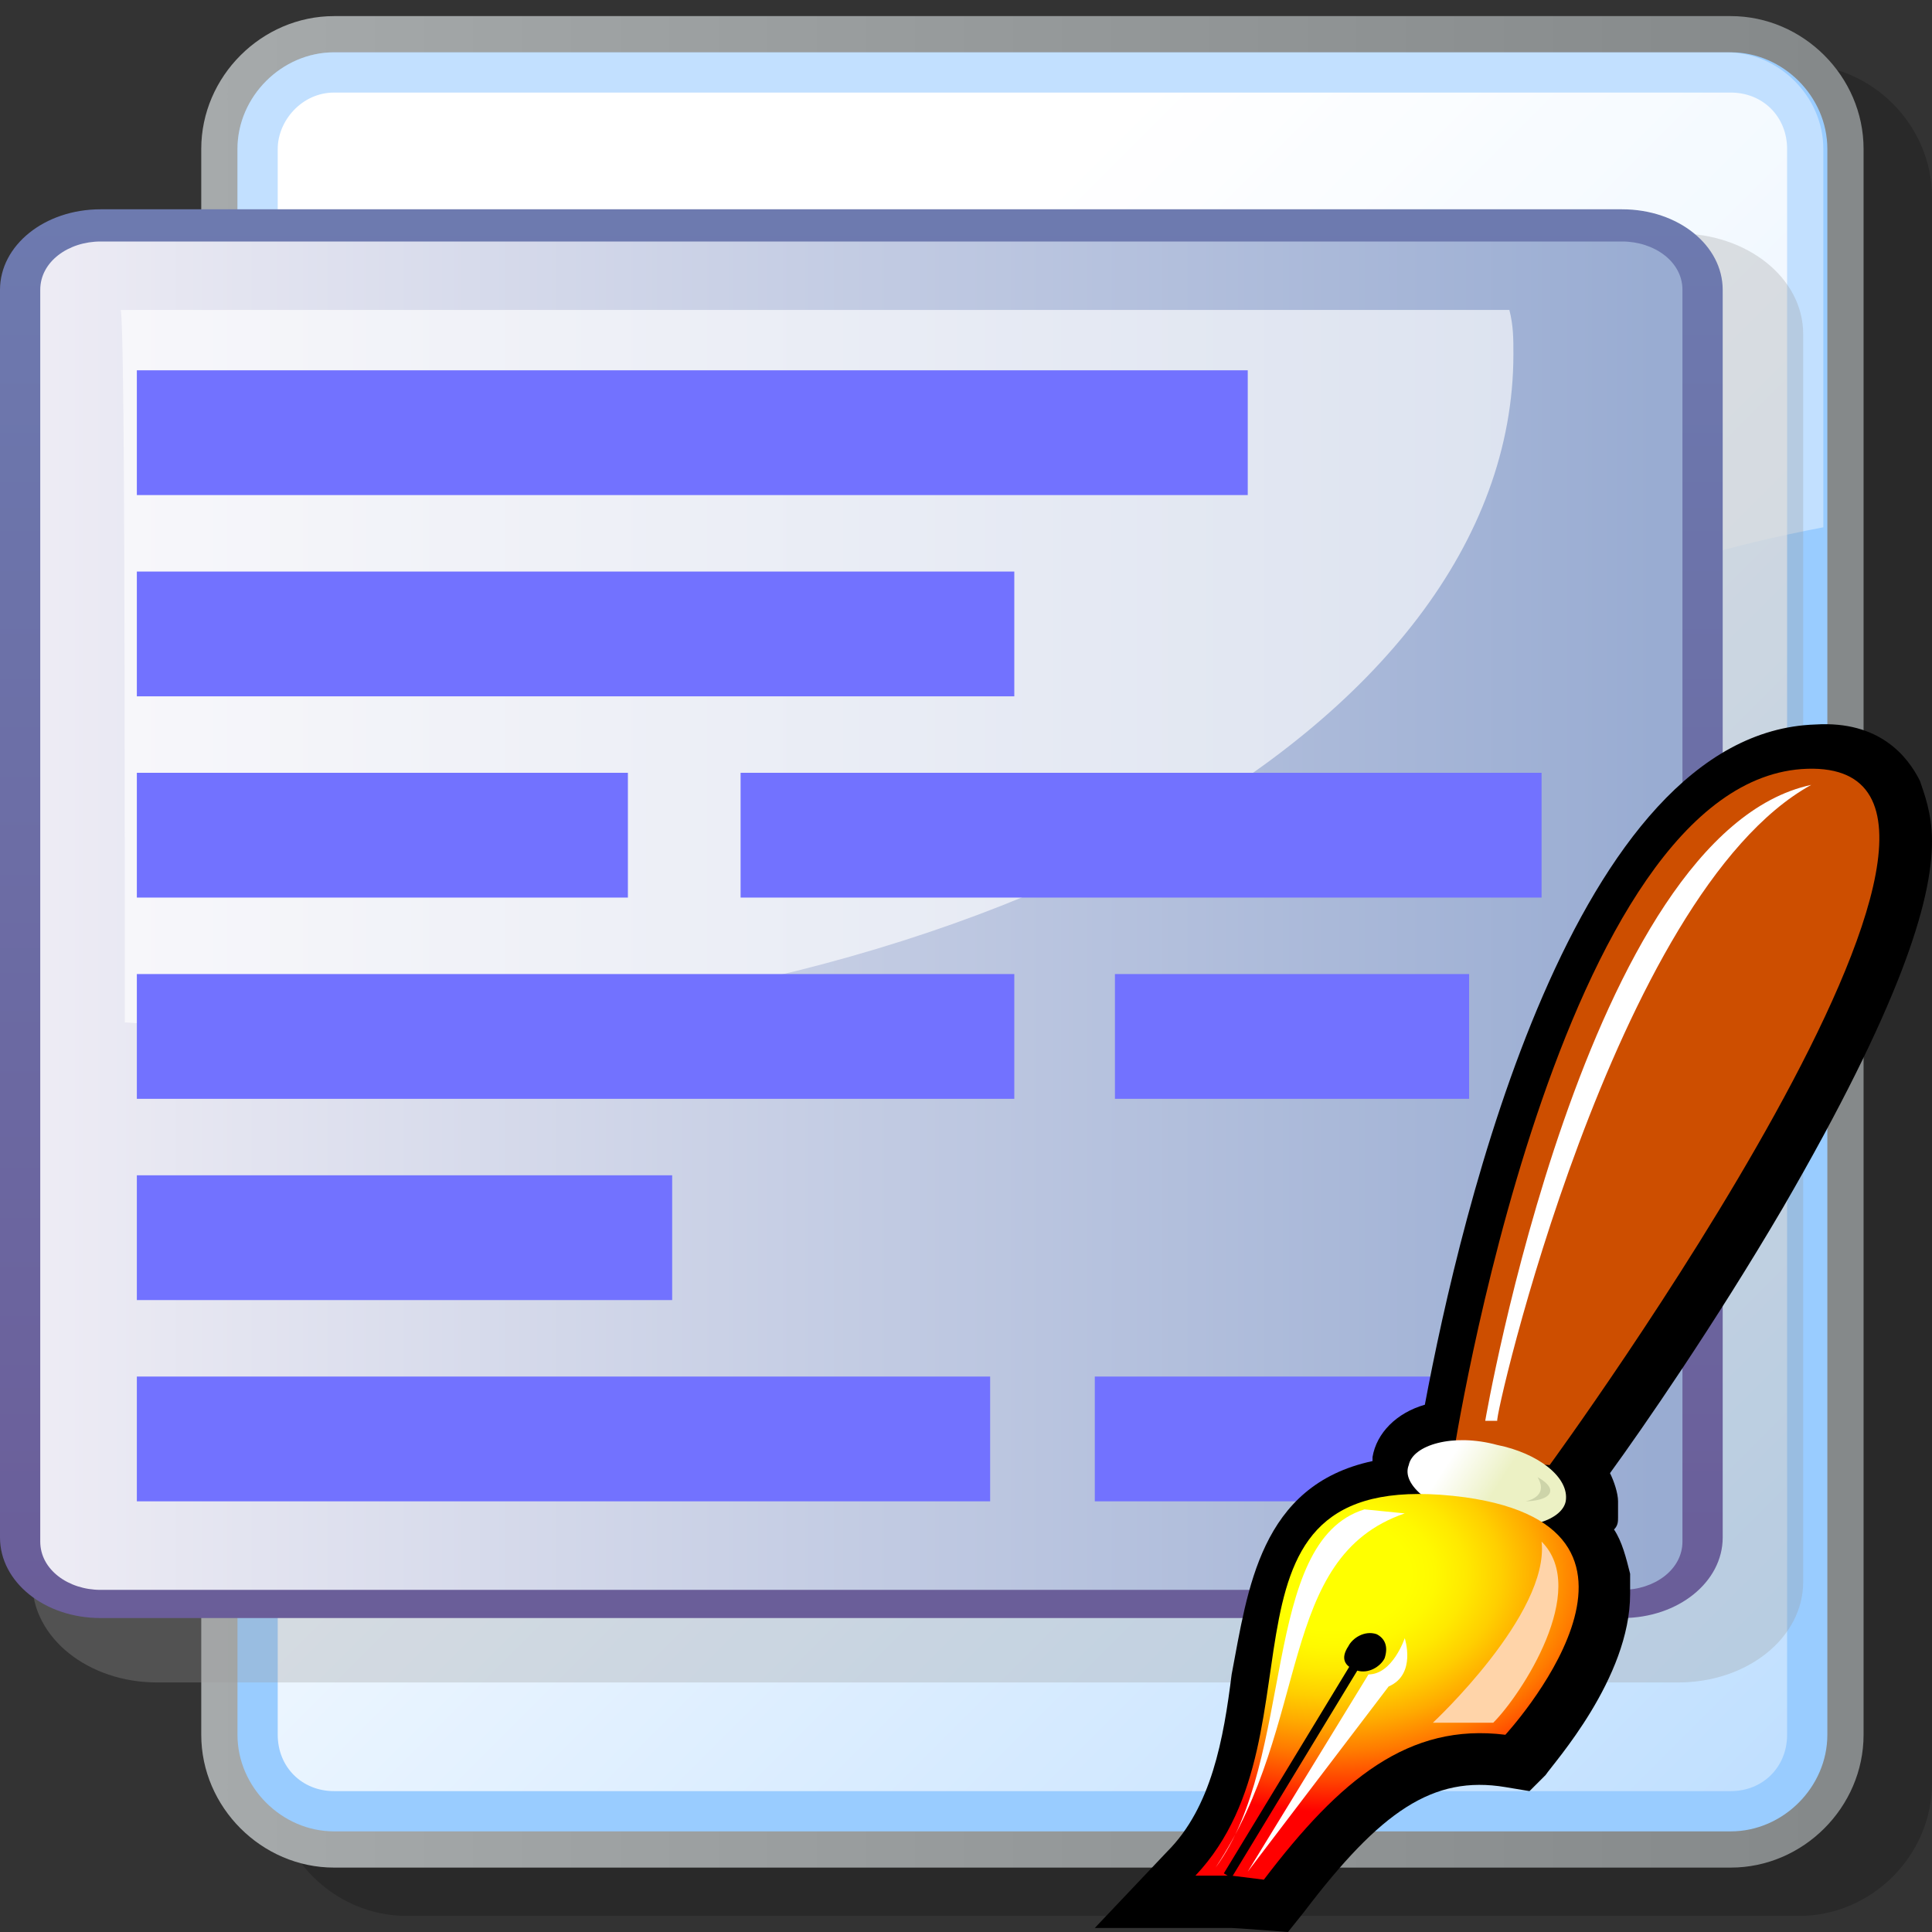 <?xml version="1.0" encoding="UTF-8" standalone="no"?>
<!DOCTYPE svg PUBLIC "-//W3C//DTD SVG 20010904//EN"
"http://www.w3.org/TR/2001/REC-SVG-20010904/DTD/svg10.dtd">
<!-- Created with Sodipodi ("http://www.sodipodi.com/") -->
<svg
   xmlns:x="http://ns.adobe.com/Extensibility/1.0/"
   xmlns:i="http://ns.adobe.com/AdobeIllustrator/10.0/"
   xmlns:graph="http://ns.adobe.com/Graphs/1.0/"
   xmlns="http://www.w3.org/2000/svg"
   xmlns:xlink="http://www.w3.org/1999/xlink"
   xmlns:a="http://ns.adobe.com/AdobeSVGViewerExtensions/3.0/"
   xml:space="preserve"
   i:viewOrigin="282.9219 419.0313"
   i:rulerOrigin="0 0"
   i:pageBounds="0 792 612 0"
   width="48"
   height="48"
   viewBox="0 0 48 48"
   overflow="visible"
   enable-background="new 0 0 48 48"
   xmlns:sodipodi="http://sodipodi.sourceforge.net/DTD/sodipodi-0.dtd"
   id="svg602"
   sodipodi:version="0.34"
   sodipodi:docname="C:\msys\home\su_blanc\mldonkey-2.5.12\src\gtk2\rsvg\mime_text.svg"><rect x="0" y="0" width="48" height="48" fill="#333333" stroke="none"/><defs
   id="defs698" /><sodipodi:namedview
   id="base" /><g
   id="Layer_x5F_1"
   i:knockout="Off"
   i:layer="yes"
   i:dimmedPercent="3"
   i:rgbTrio="#4F008000FFFF"><g
   id="g620"
   i:knockout="Off"><path
   id="path155"
   i:isolated="yes"
   i:knockout="Off"
   opacity="0.2"
   enable-background="new    "
   d="M10.1,1.6      c-1.8,0-3.3,1.5-3.3,3.3v39.4c0,1.8,1.5,3.3,3.3,3.3h34.6c1.8,0,3.3-1.5,3.3-3.3V4.9c0-1.8-1.5-3.3-3.3-3.3H10.1z" /><linearGradient
   id="path162_1_"
   gradientUnits="userSpaceOnUse"
   x1="-2234.764"
   y1="127.302"
   x2="-2014.264"
   y2="127.302"
   gradientTransform="matrix(0.188 0 0 0.188 423.961 -0.469)"><stop
   offset="0"
   style="stop-color:#A7ABAC"
   id="stop609" /><stop
   offset="1"
   style="stop-color:#85898A"
   id="stop610" /><a:midPointStop
   offset="0"
   style="stop-color:#A7ABAC"
   id="midPointStop611" /><a:midPointStop
   offset="0.5"
   style="stop-color:#A7ABAC"
   id="midPointStop612" /><a:midPointStop
   offset="1"
   style="stop-color:#85898A"
   id="midPointStop613" /></linearGradient><path
   id="path162"
   fill="url(#path162_1_)"
   d="M8.3,0.4C6.5,0.4,5,1.9,5,3.7v39.4c0,1.8,1.5,3.3,3.3,3.3H43      c1.8,0,3.3-1.5,3.3-3.3V3.7c0-1.8-1.5-3.3-3.3-3.3H8.3z" /><path
   id="path163"
   fill="#99CCFF"
   d="M5.9,43.1c0,1.3,1.1,2.4,2.4,2.4H43c1.3,0,2.4-1.1,2.4-2.4V3.7c0-1.3-1.1-2.4-2.4-2.4H8.3      C7,1.3,5.9,2.4,5.9,3.7V43.1z" /><linearGradient
   id="path170_1_"
   gradientUnits="userSpaceOnUse"
   x1="-2170.066"
   y1="81.559"
   x2="-1921.217"
   y2="330.408"
   gradientTransform="matrix(0.188 0 0 0.188 423.961 -0.469)"><stop
   offset="0"
   style="stop-color:#FFFFFF"
   id="stop617" /><stop
   offset="1"
   style="stop-color:#99CCFF"
   id="stop618" /><a:midPointStop
   offset="0"
   style="stop-color:#FFFFFF"
   id="midPointStop619" /><a:midPointStop
   offset="0.5"
   style="stop-color:#FFFFFF"
   id="midPointStop620" /><a:midPointStop
   offset="1"
   style="stop-color:#99CCFF"
   id="midPointStop621" /></linearGradient><path
   id="path170"
   fill="url(#path170_1_)"
   d="M8.3,2.3C7.5,2.3,6.9,3,6.9,3.7v39.4c0,0.8,0.6,1.4,1.4,1.4H43      c0.8,0,1.4-0.6,1.4-1.4V3.7c0-0.8-0.6-1.4-1.4-1.4H8.3z" /><path
   id="path171"
   i:isolated="yes"
   i:knockout="Off"
   opacity="0.4"
   fill="#FFFFFF"
   enable-background="new    "
   d="M32.5,19.1      c3.7-3.4,8.1-5.1,12.8-6V3.7c0-1.3-1.1-2.4-2.4-2.4H8.3C7,1.3,5.9,2.4,5.9,3.7v28.2C15.7,32.7,24.9,25.9,32.5,19.1z" /></g></g><g
   id="Layer_x5F_2"
   i:knockout="Off"
   i:layer="yes"
   i:dimmedPercent="3"
   i:rgbTrio="#4F004F00FFFF"><g
   id="g625"
   i:knockout="Off"><path
   id="path172"
   i:isolated="yes"
   i:knockout="Off"
   opacity="0.3"
   fill="#999999"
   enable-background="new    "
   d="M3.9,5.7      c-1.7,0-3.1,1.1-3.1,2.5v31.1c0,1.4,1.4,2.5,3.1,2.5h37.8c1.7,0,3.1-1.1,3.1-2.5v-31c0-1.4-1.4-2.5-3.1-2.5L3.9,5.7L3.9,5.7z" /><linearGradient
   id="path179_1_"
   gradientUnits="userSpaceOnUse"
   x1="-1298.227"
   y1="186.395"
   x2="-1298.227"
   y2="393.874"
   gradientTransform="matrix(0.188 0 0 -0.188 264.817 78.1)"><stop
   offset="0"
   style="stop-color:#6A5B97"
   id="stop628" /><stop
   offset="1"
   style="stop-color:#6D7BB0"
   id="stop629" /><a:midPointStop
   offset="0"
   style="stop-color:#6A5B97"
   id="midPointStop630" /><a:midPointStop
   offset="0.5"
   style="stop-color:#6A5B97"
   id="midPointStop631" /><a:midPointStop
   offset="1"
   style="stop-color:#6D7BB0"
   id="midPointStop632" /></linearGradient><path
   id="path179"
   fill="url(#path179_1_)"
   d="M42.8,38.2c0,1.1-1.1,2-2.5,2H2.5c-1.4,0-2.5-0.9-2.5-2v-31c0-1.1,1.1-2,2.5-2      h37.8c1.4,0,2.5,0.9,2.5,2V38.2L42.8,38.2z" /><linearGradient
   id="path186_1_"
   gradientUnits="userSpaceOnUse"
   x1="-1407.025"
   y1="295.197"
   x2="-1189.845"
   y2="295.197"
   gradientTransform="matrix(0.188 0 0 -0.188 264.817 78.1)"><stop
   offset="0"
   style="stop-color:#EFEDF5"
   id="stop635" /><stop
   offset="1"
   style="stop-color:#99ACD2"
   id="stop636" /><a:midPointStop
   offset="0"
   style="stop-color:#EFEDF5"
   id="midPointStop637" /><a:midPointStop
   offset="0.5"
   style="stop-color:#EFEDF5"
   id="midPointStop638" /><a:midPointStop
   offset="1"
   style="stop-color:#99ACD2"
   id="midPointStop639" /></linearGradient><path
   id="path186"
   fill="url(#path186_1_)"
   d="M2.5,6C1.7,6,1,6.5,1,7.2v31.1c0,0.7,0.7,1.2,1.5,1.2h37.8c0.8,0,1.5-0.5,1.5-1.2      V7.2c0-0.7-0.7-1.2-1.5-1.2H2.5L2.5,6z" /><path
   id="path187"
   i:isolated="yes"
   i:knockout="Off"
   opacity="0.64"
   fill="#FFFFFF"
   enable-background="new    "
   d="M3.1,25.4      c1.4,0.1,2.8,0.2,4.2,0.2c16.8,0,30.3-7.5,30.3-16.8c0-0.4,0-0.7-0.1-1.1c-7.7,0-33.4,0-34.5,0C3.1,8.2,3.1,17.4,3.1,25.4z" /></g></g><g
   id="Layer_x5F_3"
   i:knockout="Off"
   i:layer="yes"
   i:dimmedPercent="3"
   i:rgbTrio="#4F00FFFF4F00"><g
   id="g640"
   i:knockout="Off"><rect
   id="rect641"
   x="18.4"
   y="19.2"
   fill="#7272FF"
   width="19.9"
   height="3.1" /><rect
   id="rect642"
   x="3.4"
   y="19.2"
   fill="#7272FF"
   width="12.2"
   height="3.1" /><rect
   id="rect643"
   x="27.7"
   y="24.2"
   fill="#7272FF"
   width="8.8"
   height="3.1" /><rect
   id="polygon644"
   x="27.2"
   y="34.2"
   fill="#7272FF"
   width="12.1"
   height="3.1" /><rect
   id="polygon645"
   x="3.4"
   y="34.2"
   fill="#7272FF"
   width="21.2"
   height="3.1" /><rect
   id="rect646"
   x="3.4"
   y="29.2"
   fill="#7272FF"
   width="13.3"
   height="3.1" /><rect
   id="rect647"
   x="3.4"
   y="24.2"
   fill="#7272FF"
   width="21.8"
   height="3.1" /><rect
   id="rect648"
   x="3.4"
   y="14.2"
   fill="#7272FF"
   width="21.8"
   height="3.1" /><rect
   id="rect649"
   x="3.4"
   y="9.2"
   fill="#7272FF"
   width="27.6"
   height="3.1" /></g><g
   id="g713"
   i:knockout="Off"><path
   id="path714"
   d="M45.1,18c-6,0.2-8.8,12.1-9.7,16.9c-0.7,0.2-1.2,0.7-1.3,1.3c0,0,0,0,0,0.1c-2.8,0.6-3.1,3.2-3.5,5.3      c-0.2,1.6-0.5,3.3-1.6,4.4l-1.8,1.9c0,0,3.3,0,3.4,0c0.1,0,1.4,0.1,1.4,0.1l0.4-0.5c1.9-2.5,3.2-3.4,5-3.1l0.6,0.1l0.4-0.4      c0.2-0.3,2.1-2.4,2.1-4.5c0-0.2,0-0.3,0-0.5c-0.1-0.4-0.2-0.8-0.4-1.1c0.1-0.1,0.1-0.2,0.1-0.3c0-0.1,0-0.3,0-0.4      c0-0.2-0.1-0.5-0.2-0.7c0.8-1.1,2.6-3.7,4.3-6.6c2.9-5,3.7-7.6,3.7-9.1c0-0.7-0.2-1.2-0.3-1.5C47.4,18.8,46.7,17.9,45.1,18      L45.1,18z" /><path
   id="path715"
   fill="#CD4E00"
   d="M38.5,36.4c0,0,12.8-17.5,6.4-17.3c-6.2,0.2-8.8,17.1-8.8,17.1L38.5,36.4L38.5,36.4z" /><linearGradient
   id="path722_1_"
   gradientUnits="userSpaceOnUse"
   x1="-531.108"
   y1="36.708"
   x2="-529.955"
   y2="37.456"
   gradientTransform="matrix(1 0 0 1 567.136 -0.469)"><stop
   offset="0"
   style="stop-color:#FFFFFF"
   id="stop657" /><stop
   offset="1"
   style="stop-color:#ECF1C4"
   id="stop658" /><a:midPointStop
   offset="0"
   style="stop-color:#FFFFFF"
   id="midPointStop659" /><a:midPointStop
   offset="0.5"
   style="stop-color:#FFFFFF"
   id="midPointStop660" /><a:midPointStop
   offset="1"
   style="stop-color:#ECF1C4"
   id="midPointStop661" /></linearGradient><path
   id="path722"
   fill="url(#path722_1_)"
   d="M38.9,37.3c-0.1,0.5-1.1,0.8-2.2,0.5c-1.1-0.3-1.9-0.9-1.7-1.4      c0.1-0.5,1.1-0.8,2.2-0.5C38.2,36.1,39,36.7,38.9,37.3L38.9,37.3z" /><radialGradient
   id="path735_1_"
   cx="-529.216"
   cy="3.42"
   r="8.664"
   fx="-529.216"
   fy="3.42"
   gradientTransform="matrix(0.946 0 0 0.682 533.751 36.776)"
   gradientUnits="userSpaceOnUse"><stop
   offset="0.236"
   style="stop-color:#FFFF00"
   id="stop664" /><stop
   offset="0.31"
   style="stop-color:#FFF900"
   id="stop665" /><stop
   offset="0.405"
   style="stop-color:#FFE900"
   id="stop666" /><stop
   offset="0.511"
   style="stop-color:#FFCF00"
   id="stop667" /><stop
   offset="0.626"
   style="stop-color:#FFAA00"
   id="stop668" /><stop
   offset="0.747"
   style="stop-color:#FF7B00"
   id="stop669" /><stop
   offset="0.874"
   style="stop-color:#FF4100"
   id="stop670" /><stop
   offset="1"
   style="stop-color:#FF0000"
   id="stop671" /><a:midPointStop
   offset="0.236"
   style="stop-color:#FFFF00"
   id="midPointStop672" /><a:midPointStop
   offset="0.5"
   style="stop-color:#FFFF00"
   id="midPointStop673" /><a:midPointStop
   offset="0.31"
   style="stop-color:#FFF900"
   id="midPointStop674" /><a:midPointStop
   offset="0.5"
   style="stop-color:#FFF900"
   id="midPointStop675" /><a:midPointStop
   offset="0.405"
   style="stop-color:#FFE900"
   id="midPointStop676" /><a:midPointStop
   offset="0.5"
   style="stop-color:#FFE900"
   id="midPointStop677" /><a:midPointStop
   offset="0.511"
   style="stop-color:#FFCF00"
   id="midPointStop678" /><a:midPointStop
   offset="0.5"
   style="stop-color:#FFCF00"
   id="midPointStop679" /><a:midPointStop
   offset="0.626"
   style="stop-color:#FFAA00"
   id="midPointStop680" /><a:midPointStop
   offset="0.5"
   style="stop-color:#FFAA00"
   id="midPointStop681" /><a:midPointStop
   offset="0.747"
   style="stop-color:#FF7B00"
   id="midPointStop682" /><a:midPointStop
   offset="0.5"
   style="stop-color:#FF7B00"
   id="midPointStop683" /><a:midPointStop
   offset="0.874"
   style="stop-color:#FF4100"
   id="midPointStop684" /><a:midPointStop
   offset="0.5"
   style="stop-color:#FF4100"
   id="midPointStop685" /><a:midPointStop
   offset="1"
   style="stop-color:#FF0000"
   id="midPointStop686" /></radialGradient><path
   id="path735"
   fill="url(#path735_1_)"
   d="M29.7,46.6h0.9l0.8,0.1c1.9-2.5,3.6-3.9,6-3.6c0,0,4.7-5.1-1-5.9      C29.6,36.3,33.1,43,29.7,46.6L29.7,46.6z" /><path
   id="path736"
   fill="#FFD4A9"
   d="M38.3,38.3c0.2,1.8-2.7,4.5-2.7,4.5h1.5C37.8,42.1,39.5,39.5,38.3,38.3z" /><path
   id="path737"
   fill="#FFFFFF"
   d="M30.2,46.4c2-2.7,1.1-8.1,3.7-8.9l1,0.1C31.7,38.7,32.6,42.8,30.2,46.4z" /><line
   id="line738"
   stroke="#000000"
   stroke-width="0.22"
   x1="33.9"
   y1="41"
   x2="30.5"
   y2="46.6" /><path
   id="path739"
   fill="#FFFFFF"
   d="M34,41.6l-3,4.9l3.5-4.6c0.7-0.3,0.4-1.2,0.4-1.2S34.6,41.6,34,41.6z" /><path
   id="path740"
   d="M34.4,41.2c-0.1,0.2-0.4,0.4-0.7,0.3s-0.4-0.3-0.2-0.6c0.1-0.2,0.4-0.4,0.7-0.3      C34.4,40.7,34.5,40.9,34.4,41.2z" /><path
   id="path741"
   fill="#FFFFFF"
   d="M45,19.5c-5.6,1.2-8.1,15.8-8.1,15.8h0.3C37.1,35.3,40.1,22.2,45,19.5L45,19.5z" /><path
   id="path742"
   fill="#CDD4A9"
   d="M38.2,36.7c0.3,0.5-0.3,0.6-0.3,0.6s0.5,0,0.6-0.2C38.6,36.9,38.2,36.7,38.2,36.7      L38.2,36.7z" /></g></g><g
   id="Layer_x5F_4"
   i:knockout="Off"
   i:layer="yes"
   i:dimmedPercent="3"
   i:rgbTrio="#4F00FFFF4F00"><rect
   id="path241"
   i:knockout="Off"
   fill="none"
   width="48"
   height="48" /></g></svg>
